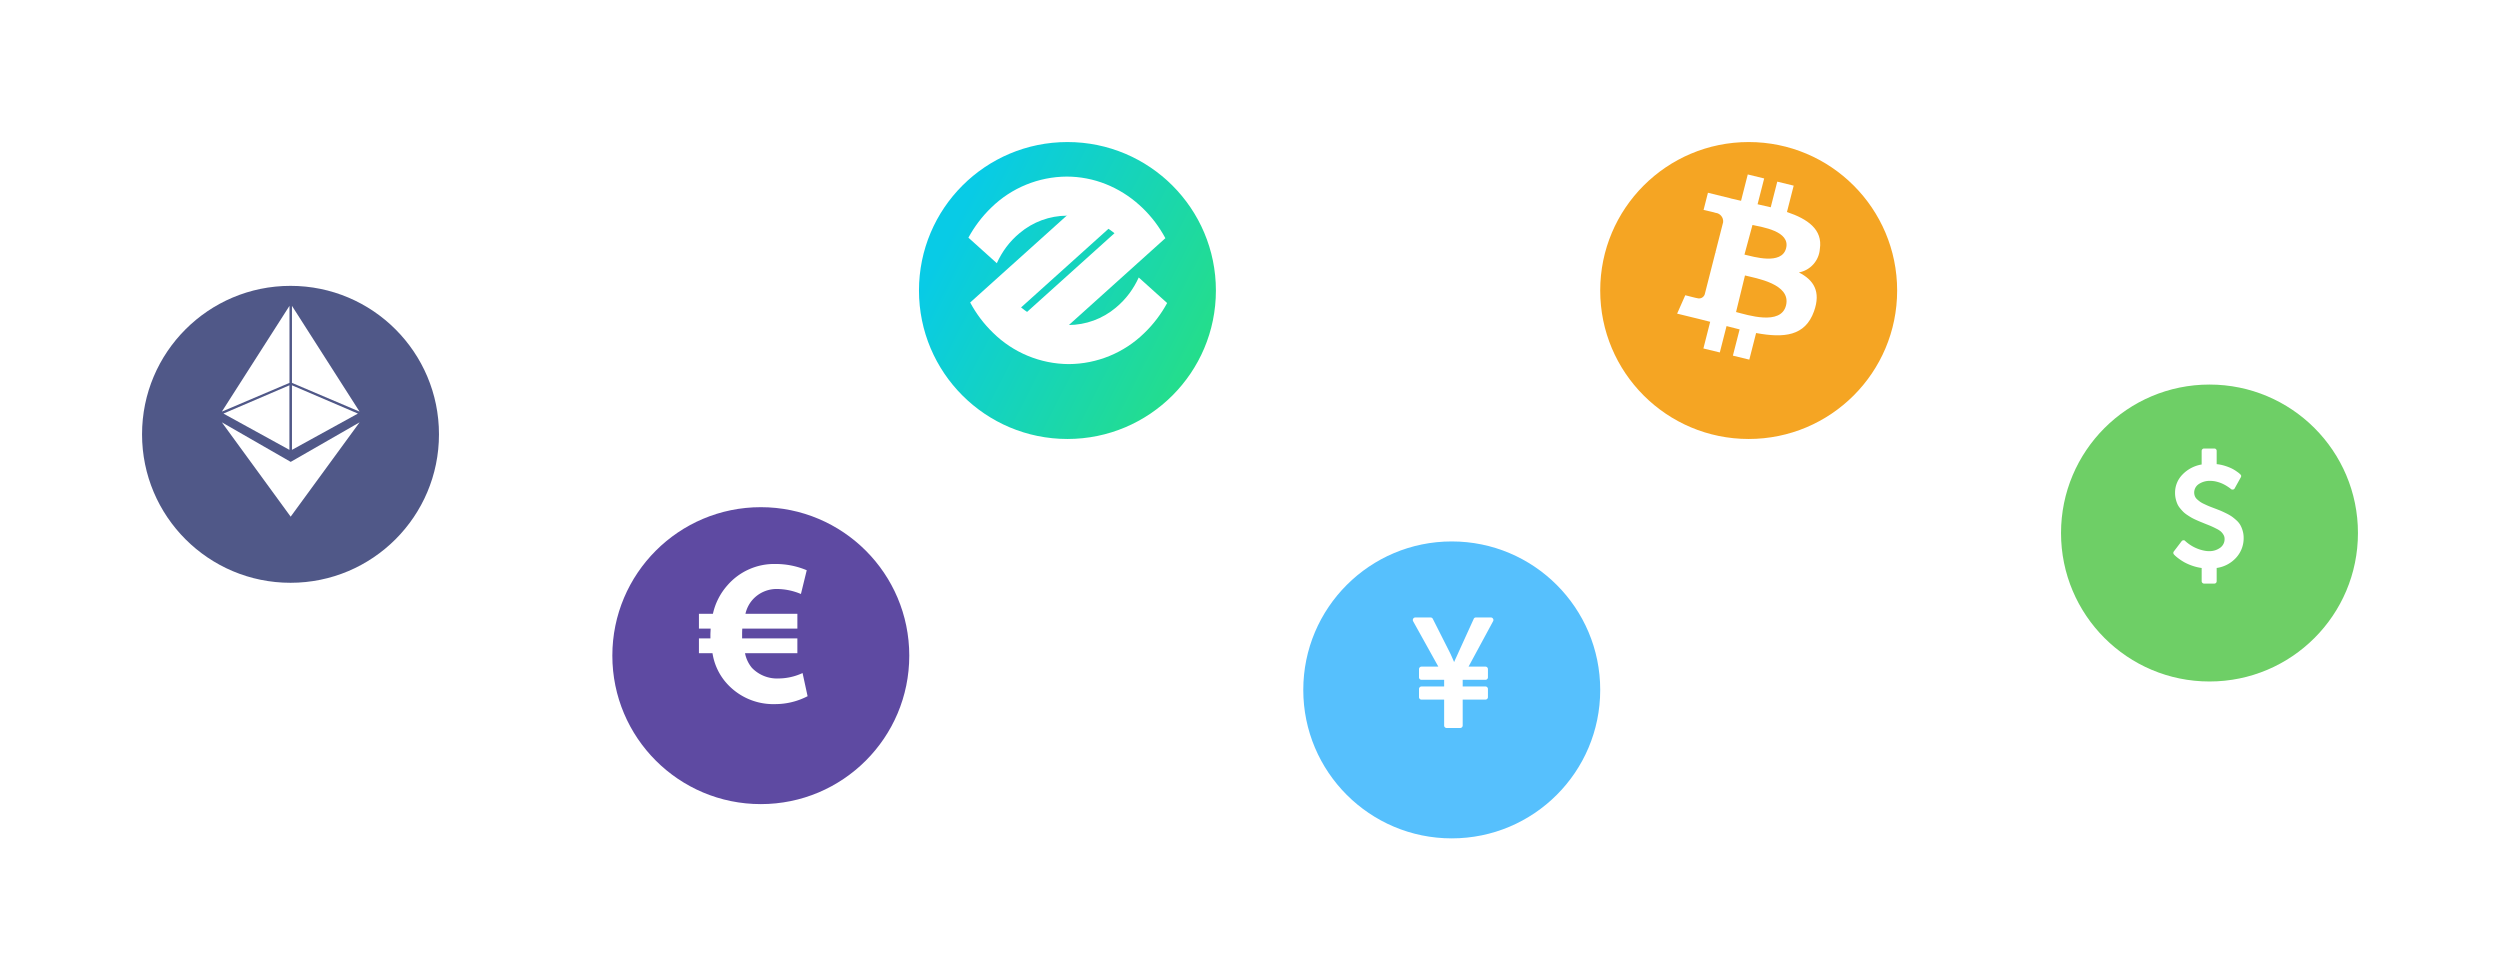 <svg xmlns="http://www.w3.org/2000/svg" xmlns:xlink="http://www.w3.org/1999/xlink" viewBox="0 0 396 155.298">
  <defs>
    <style>
      .cls-1, .cls-2, .cls-3 {
        fill: none;
      }

      .cls-2 {
        clip-rule: evenodd;
      }

      .cls-3 {
        fill-rule: evenodd;
      }

      .cls-4 {
        fill: #6ecf66;
      }

      .cls-5 {
        fill: #fff;
      }

      .cls-6 {
        fill: #f5a523;
      }

      .cls-7 {
        clip-path: url(#clip-path);
      }

      .cls-8 {
        fill: url(#linear-gradient);
      }

      .cls-9 {
        clip-path: url(#clip-path-2);
      }

      .cls-10 {
        clip-path: url(#clip-path-3);
      }

      .cls-11 {
        clip-path: url(#clip-path-4);
      }

      .cls-12 {
        clip-path: url(#clip-path-5);
      }

      .cls-13 {
        clip-path: url(#clip-path-8);
      }

      .cls-14 {
        fill: #505888;
      }

      .cls-15 {
        clip-path: url(#clip-path-10);
      }

      .cls-16 {
        clip-path: url(#clip-path-11);
      }

      .cls-17 {
        fill: #56c0fd;
      }

      .cls-18 {
        fill: #5e4aa2;
      }

      .cls-19 {
        filter: url(#Ellipse_3-6);
      }

      .cls-20 {
        filter: url(#Ellipse_3-5);
      }

      .cls-21 {
        filter: url(#Ellipse_3-4);
      }

      .cls-22 {
        filter: url(#Ellipse_3-3);
      }

      .cls-23 {
        filter: url(#Ellipse_3-2);
      }

      .cls-24 {
        filter: url(#Ellipse_3);
      }
    </style>
    <filter id="Ellipse_3" x="303.966" y="38.414" width="92.034" height="92.034" filterUnits="userSpaceOnUse">
      <feOffset dy="3" input="SourceAlpha"/>
      <feGaussianBlur stdDeviation="7.5" result="blur"/>
      <feFlood flood-opacity="0.161"/>
      <feComposite operator="in" in2="blur"/>
      <feComposite in="SourceGraphic"/>
    </filter>
    <filter id="Ellipse_3-2" x="230.974" y="0" width="92.034" height="92.034" filterUnits="userSpaceOnUse">
      <feOffset dy="3" input="SourceAlpha"/>
      <feGaussianBlur stdDeviation="7.5" result="blur-2"/>
      <feFlood flood-opacity="0.161"/>
      <feComposite operator="in" in2="blur-2"/>
      <feComposite in="SourceGraphic"/>
    </filter>
    <clipPath id="clip-path">
      <path id="Path_87" data-name="Path 87" class="cls-1" d="M22.609,11.793c.472-3.082-1.929-4.74-5.211-5.845l1.065-4.176-2.6-.633L14.826,5.2c-.683-.167-1.385-.324-2.083-.479L13.787.633,11.189,0,10.124,4.174c-.566-.126-1.121-.25-1.66-.382l0-.013L4.881,2.9,4.189,5.619s1.929.432,1.888.459A1.357,1.357,0,0,1,7.289,7.556L6.076,12.313a2.192,2.192,0,0,1,.27.085l-.275-.067-1.7,6.664a.949.949,0,0,1-1.191.6c.026.037-1.89-.461-1.89-.461L0,22.047l3.383.825c.629.154,1.246.316,1.853.468L4.161,27.563l2.6.633,1.066-4.178c.709.188,1.4.362,2.072.526L8.833,28.7l2.6.633,1.076-4.215c4.433.82,7.767.489,9.17-3.431,1.131-3.156-.056-4.977-2.389-6.164A4.088,4.088,0,0,0,22.609,11.793Zm-5.358,8.942c-.795,3.268-6.173,1.5-7.917,1.058L10.747,16C12.49,16.446,18.082,17.328,17.251,20.736Zm0-9.014c-.718,2.657-5.149,1.307-6.586.976L11.935,8C13.372,8.332,18,8.949,17.253,11.721Z"/>
    </clipPath>
    <linearGradient id="linear-gradient" x1="0.756" y1="0.044" x2="0.317" y2="0.903" gradientUnits="objectBoundingBox">
      <stop offset="0" stop-color="#25de89"/>
      <stop offset="1" stop-color="#08cbe6"/>
    </linearGradient>
    <filter id="Ellipse_3-3" x="123.064" y="0" width="92.034" height="92.034" filterUnits="userSpaceOnUse">
      <feOffset dy="3" input="SourceAlpha"/>
      <feGaussianBlur stdDeviation="7.5" result="blur-3"/>
      <feFlood flood-opacity="0.161"/>
      <feComposite operator="in" in2="blur-3"/>
      <feComposite in="SourceGraphic"/>
    </filter>
    <clipPath id="clip-path-2">
      <path id="Path_91" data-name="Path 91" class="cls-2" d="M0,0H31.2V24.335H0Z"/>
    </clipPath>
    <clipPath id="clip-path-3">
      <rect id="Rectangle_39" data-name="Rectangle 39" class="cls-1" width="32.995" height="24.746"/>
    </clipPath>
    <clipPath id="clip-path-4">
      <path id="Path_90" data-name="Path 90" class="cls-2" d="M27.583,4.97c-.173-.167-.35-.328-.528-.488a17.781,17.781,0,0,0-5.28-3.287A16.717,16.717,0,0,0,15.575,0,17.209,17.209,0,0,0,3.633,4.9,19.217,19.217,0,0,0,1.594,7.2,20.011,20.011,0,0,0,0,9.673l4.5,4.048A13.8,13.8,0,0,1,6,11.166,13.045,13.045,0,0,1,8.121,8.944a11.685,11.685,0,0,1,7.49-2.753c.2,0,.39.017.584.027A11.646,11.646,0,0,1,22.56,8.528c.195.144.39.288.577.443L8.636,22.024A11.648,11.648,0,0,0,15,24.335L26.746,13.762,31.2,9.756a19.944,19.944,0,0,0-1.64-2.56A19.237,19.237,0,0,0,27.583,4.97Z"/>
    </clipPath>
    <clipPath id="clip-path-5">
      <path id="Path_89" data-name="Path 89" class="cls-1" d="M0,24.746H31.62V0H0Z"/>
    </clipPath>
    <clipPath id="clip-path-8">
      <path id="Path_94" data-name="Path 94" class="cls-2" d="M23.075,15.391a11.684,11.684,0,0,1-7.49,2.753,11.483,11.483,0,0,1-5.467-1.4c-.3-.162-.52-.293-.739-.432l-.09-.058c-.222-.143-.439-.291-.652-.449-.2-.144-.39-.288-.577-.443L22.56,2.311A11.647,11.647,0,0,0,16.2,0L4.451,10.572,0,14.578a19.992,19.992,0,0,0,1.64,2.56,19.28,19.28,0,0,0,1.974,2.227,17.218,17.218,0,0,0,12.007,4.969,17.208,17.208,0,0,0,11.942-4.9A19.218,19.218,0,0,0,29.6,17.139,19.912,19.912,0,0,0,31.2,14.662l-4.5-4.048a13.774,13.774,0,0,1-1.508,2.555A13.029,13.029,0,0,1,23.075,15.391Z"/>
    </clipPath>
    <filter id="Ellipse_3-4" x="0" y="22.779" width="92.034" height="92.034" filterUnits="userSpaceOnUse">
      <feOffset dy="3" input="SourceAlpha"/>
      <feGaussianBlur stdDeviation="7.5" result="blur-4"/>
      <feFlood flood-opacity="0.161"/>
      <feComposite operator="in" in2="blur-4"/>
      <feComposite in="SourceGraphic"/>
    </filter>
    <clipPath id="clip-path-10">
      <path id="Path_97" data-name="Path 97" class="cls-1" d="M10.905,6.265,21.816,0,10.9,14.943,0,0,10.905,6.265Z"/>
    </clipPath>
    <clipPath id="clip-path-11">
      <path id="Path_99" data-name="Path 99" class="cls-2" d="M0,16.753,10.711,0V12.2Zm.25.31L10.7,12.586V22.81Zm21.3,0L11.105,22.81V12.586Zm.263-.31L11.105,12.2V0Z"/>
    </clipPath>
    <filter id="Ellipse_3-5" x="183.94" y="63.264" width="92.034" height="92.034" filterUnits="userSpaceOnUse">
      <feOffset dy="3" input="SourceAlpha"/>
      <feGaussianBlur stdDeviation="7.5" result="blur-5"/>
      <feFlood flood-opacity="0.161"/>
      <feComposite operator="in" in2="blur-5"/>
      <feComposite in="SourceGraphic"/>
    </filter>
    <filter id="Ellipse_3-6" x="74.495" y="57.837" width="92.034" height="92.034" filterUnits="userSpaceOnUse">
      <feOffset dy="3" input="SourceAlpha"/>
      <feGaussianBlur stdDeviation="7.5" result="blur-6"/>
      <feFlood flood-opacity="0.161"/>
      <feComposite operator="in" in2="blur-6"/>
      <feComposite in="SourceGraphic"/>
    </filter>
  </defs>
  <g id="Group_404" data-name="Group 404" transform="translate(7183.5 -1501.5) rotate(90)">
    <g id="Group_38" data-name="Group 38" transform="translate(1559.414 6810)">
      <g class="cls-24" transform="matrix(0, -1, 1, 0, -57.91, 373.5)">
        <circle id="Ellipse_3-7" data-name="Ellipse 3" class="cls-4" cx="23.517" cy="23.517" r="23.517" transform="translate(373.5 57.91) rotate(90)"/>
      </g>
      <g id="dollar-symbol_1_" data-name="dollar-symbol (1)" transform="translate(13.13 29.245) rotate(-90)">
        <path id="Path_64" data-name="Path 64" class="cls-5" d="M10.982,13.024a4.314,4.314,0,0,0-.376-.913,3.089,3.089,0,0,0-.633-.758,7.556,7.556,0,0,0-.74-.6,7.218,7.218,0,0,0-.9-.507q-.573-.281-.907-.418t-.967-.376Q5.9,9.24,5.622,9.126T4.9,8.8a4.209,4.209,0,0,1-.668-.37A5.255,5.255,0,0,1,3.76,8.04a1.344,1.344,0,0,1-.352-.5,1.605,1.605,0,0,1,.615-1.9,3.1,3.1,0,0,1,1.851-.513,3.979,3.979,0,0,1,1.021.137,5.338,5.338,0,0,1,.889.31,6.175,6.175,0,0,1,.7.382q.328.209.466.316c.092.072.15.119.173.143a.381.381,0,0,0,.322.084.326.326,0,0,0,.275-.191l.967-1.743a.345.345,0,0,0-.06-.454c-.048-.048-.107-.1-.179-.167s-.227-.179-.466-.346a5.762,5.762,0,0,0-.758-.448,7.666,7.666,0,0,0-1.039-.4,6.622,6.622,0,0,0-1.319-.275V.382A.367.367,0,0,0,6.482,0H4.87A.367.367,0,0,0,4.6.113a.367.367,0,0,0-.113.269V2.531a5.462,5.462,0,0,0-3.044,1.6A4.082,4.082,0,0,0,.274,7.02a4.145,4.145,0,0,0,.1.931,4.765,4.765,0,0,0,.251.794,2.922,2.922,0,0,0,.424.693,7.417,7.417,0,0,0,.519.585,4.216,4.216,0,0,0,.639.507q.394.263.675.424t.746.37q.466.209.734.316t.734.3q.645.251.955.388t.788.382a3.271,3.271,0,0,1,.7.448,2.243,2.243,0,0,1,.4.5,1.209,1.209,0,0,1,.179.633,1.671,1.671,0,0,1-.734,1.456,2.894,2.894,0,0,1-1.7.513,4.171,4.171,0,0,1-.883-.1,6.237,6.237,0,0,1-2.9-1.492l-.024-.024a.3.3,0,0,0-.286-.107.371.371,0,0,0-.275.143L.084,16.3a.362.362,0,0,0,.024.489q.06.072.209.215a6.9,6.9,0,0,0,.555.448,8.044,8.044,0,0,0,.883.573,8.028,8.028,0,0,0,1.212.531,7.537,7.537,0,0,0,1.522.37v2.089a.387.387,0,0,0,.382.382H6.483a.367.367,0,0,0,.382-.382V18.922a5.126,5.126,0,0,0,3.086-1.63,4.542,4.542,0,0,0,1.188-3.146A3.924,3.924,0,0,0,10.982,13.024Z"/>
      </g>
    </g>
    <g id="Group_74" data-name="Group 74" transform="translate(1521 6882.992)">
      <g id="Group_59" data-name="Group 59">
        <g class="cls-23" transform="matrix(0, -1, 1, 0, -19.5, 300.51)">
          <circle id="Ellipse_3-8" data-name="Ellipse 3" class="cls-6" cx="23.517" cy="23.517" r="23.517" transform="translate(300.51 19.5) rotate(90)"/>
        </g>
      </g>
      <g id="Group_60" data-name="Group 60" class="cls-7" transform="translate(8.133 34.851) rotate(-90)">
        <path id="Path_86" data-name="Path 86" class="cls-5" d="M0,0H36V42.67H0Z" transform="translate(-6.667 -6.667)"/>
      </g>
    </g>
    <g id="Group_77" data-name="Group 77" transform="translate(1521 6990.901)">
      <g id="Group_61" data-name="Group 61" transform="translate(0 0)">
        <g class="cls-22" transform="matrix(0, -1, 1, 0, -19.5, 192.6)">
          <circle id="Ellipse_3-9" data-name="Ellipse 3" class="cls-8" cx="23.517" cy="23.517" r="23.517" transform="translate(192.6 19.5) rotate(90)"/>
        </g>
      </g>
      <g id="Group_65" data-name="Group 65" class="cls-9" transform="translate(8.472 39.204) rotate(-90)">
        <g id="Group_64" data-name="Group 64" class="cls-10" transform="translate(-1.375 -0.222)">
          <g id="Group_63" data-name="Group 63" class="cls-11" transform="translate(1.375 0.222)">
            <g id="Group_62" data-name="Group 62" class="cls-12" transform="translate(0 -0.222)">
              <path id="Path_88" data-name="Path 88" class="cls-5" d="M0,0H44.944V38.083H0Z" transform="translate(-6.874 -6.652)"/>
            </g>
          </g>
        </g>
      </g>
      <g id="Group_69" data-name="Group 69" class="cls-9" transform="translate(13.839 38.923) rotate(-90)">
        <g id="Group_68" data-name="Group 68" class="cls-10" transform="translate(-1.375 -0.028)">
          <g id="Group_67" data-name="Group 67" class="cls-13" transform="translate(1.375 0.028)">
            <g id="Group_66" data-name="Group 66" class="cls-12" transform="translate(0 -0.028)">
              <path id="Path_92" data-name="Path 92" class="cls-5" d="M0,0H44.944V38.083H0Z" transform="translate(-6.874 -6.846)"/>
            </g>
          </g>
        </g>
      </g>
    </g>
    <g id="Group_76" data-name="Group 76" transform="translate(1543.78 7113.966)">
      <g id="Group_70" data-name="Group 70">
        <g class="cls-21" transform="matrix(0, -1, 1, 0, -42.28, 69.53)">
          <circle id="Ellipse_3-10" data-name="Ellipse 3" class="cls-14" cx="23.517" cy="23.517" r="23.517" transform="translate(69.53 42.28) rotate(90)"/>
        </g>
      </g>
      <g id="Group_71" data-name="Group 71" class="cls-15" transform="translate(24.617 34.392) rotate(-90)">
        <path id="Path_96" data-name="Path 96" class="cls-5" d="M0,0H35.452V28.578H0Z" transform="translate(-6.818 -6.818)"/>
      </g>
      <g id="Group_72" data-name="Group 72" class="cls-16" transform="translate(6.167 34.392) rotate(-90)">
        <path id="Path_98" data-name="Path 98" class="cls-5" d="M0,0H35.452V36.446H0Z" transform="translate(-6.818 -6.818)"/>
      </g>
    </g>
    <g id="Group_75" data-name="Group 75" transform="translate(1584.264 6930.026)">
      <g id="Group_73" data-name="Group 73">
        <g class="cls-20" transform="matrix(0, -1, 1, 0, -82.76, 253.47)">
          <circle id="Ellipse_3-11" data-name="Ellipse 3" class="cls-17" cx="23.517" cy="23.517" r="23.517" transform="translate(253.47 82.76) rotate(90)"/>
        </g>
      </g>
      <g id="yen-symbol_1_" data-name="yen-symbol (1)" transform="translate(15.045 29.683) rotate(-90)">
        <path id="Path_100" data-name="Path 100" class="cls-5" d="M12.708.2a.38.38,0,0,0-.336-.2H10a.361.361,0,0,0-.361.236L7.262,5.459q-.087.211-.342.759t-.379.846q-.46-1.082-.7-1.554L3.171.224A.393.393,0,0,0,2.81,0H.4A.39.39,0,0,0,.05.2a.423.423,0,0,0,0,.4L4.041,7.784H1.38a.4.4,0,0,0-.4.4V9.475a.377.377,0,0,0,.118.286.393.393,0,0,0,.28.112H4.961V10.93H1.38a.4.4,0,0,0-.4.4v1.281a.377.377,0,0,0,.118.286.393.393,0,0,0,.28.112H4.961v4.1a.376.376,0,0,0,.118.286.394.394,0,0,0,.28.112H7.5a.4.4,0,0,0,.4-.4v-4.1H11.5a.393.393,0,0,0,.28-.112.376.376,0,0,0,.118-.286V11.328a.4.4,0,0,0-.4-.4H7.9V9.873H11.5a.393.393,0,0,0,.28-.112.376.376,0,0,0,.118-.286V8.182a.4.4,0,0,0-.4-.4H8.829l3.892-7.2A.376.376,0,0,0,12.708.2Z"/>
      </g>
    </g>
    <g id="Group_79" data-name="Group 79" transform="translate(1578.837 7039.471)">
      <g id="Group_78" data-name="Group 78">
        <g class="cls-19" transform="matrix(0, -1, 1, 0, -77.34, 144.03)">
          <circle id="Ellipse_3-12" data-name="Ellipse 3" class="cls-18" cx="23.517" cy="23.517" r="23.517" transform="translate(144.03 77.34) rotate(90)"/>
        </g>
      </g>
      <g id="euro-symbol" transform="translate(11.999 33.318) rotate(-90)">
        <path id="Path_101" data-name="Path 101" class="cls-5" d="M16.416,17.274a9.171,9.171,0,0,1-3.764.859A5.521,5.521,0,0,1,8.39,16.447,5.168,5.168,0,0,1,7.3,14.135h8.292V11.79H6.839v-.528c0-.364,0-.691.031-1.024h8.723V7.893H7.367A5.033,5.033,0,0,1,8.425,5.746a5.1,5.1,0,0,1,4.031-1.785,9.956,9.956,0,0,1,3.7.793L17.076.99A12.659,12.659,0,0,0,12.122,0,9.806,9.806,0,0,0,4.494,3.4a10.041,10.041,0,0,0-2.28,4.491H0v2.343H1.852c0,.333-.034.662-.034.992v.561H0v2.346H2.149A9.264,9.264,0,0,0,4,18.429a9.894,9.894,0,0,0,8.057,3.766,11.157,11.157,0,0,0,5.154-1.252Z"/>
      </g>
    </g>
  </g>
</svg>
